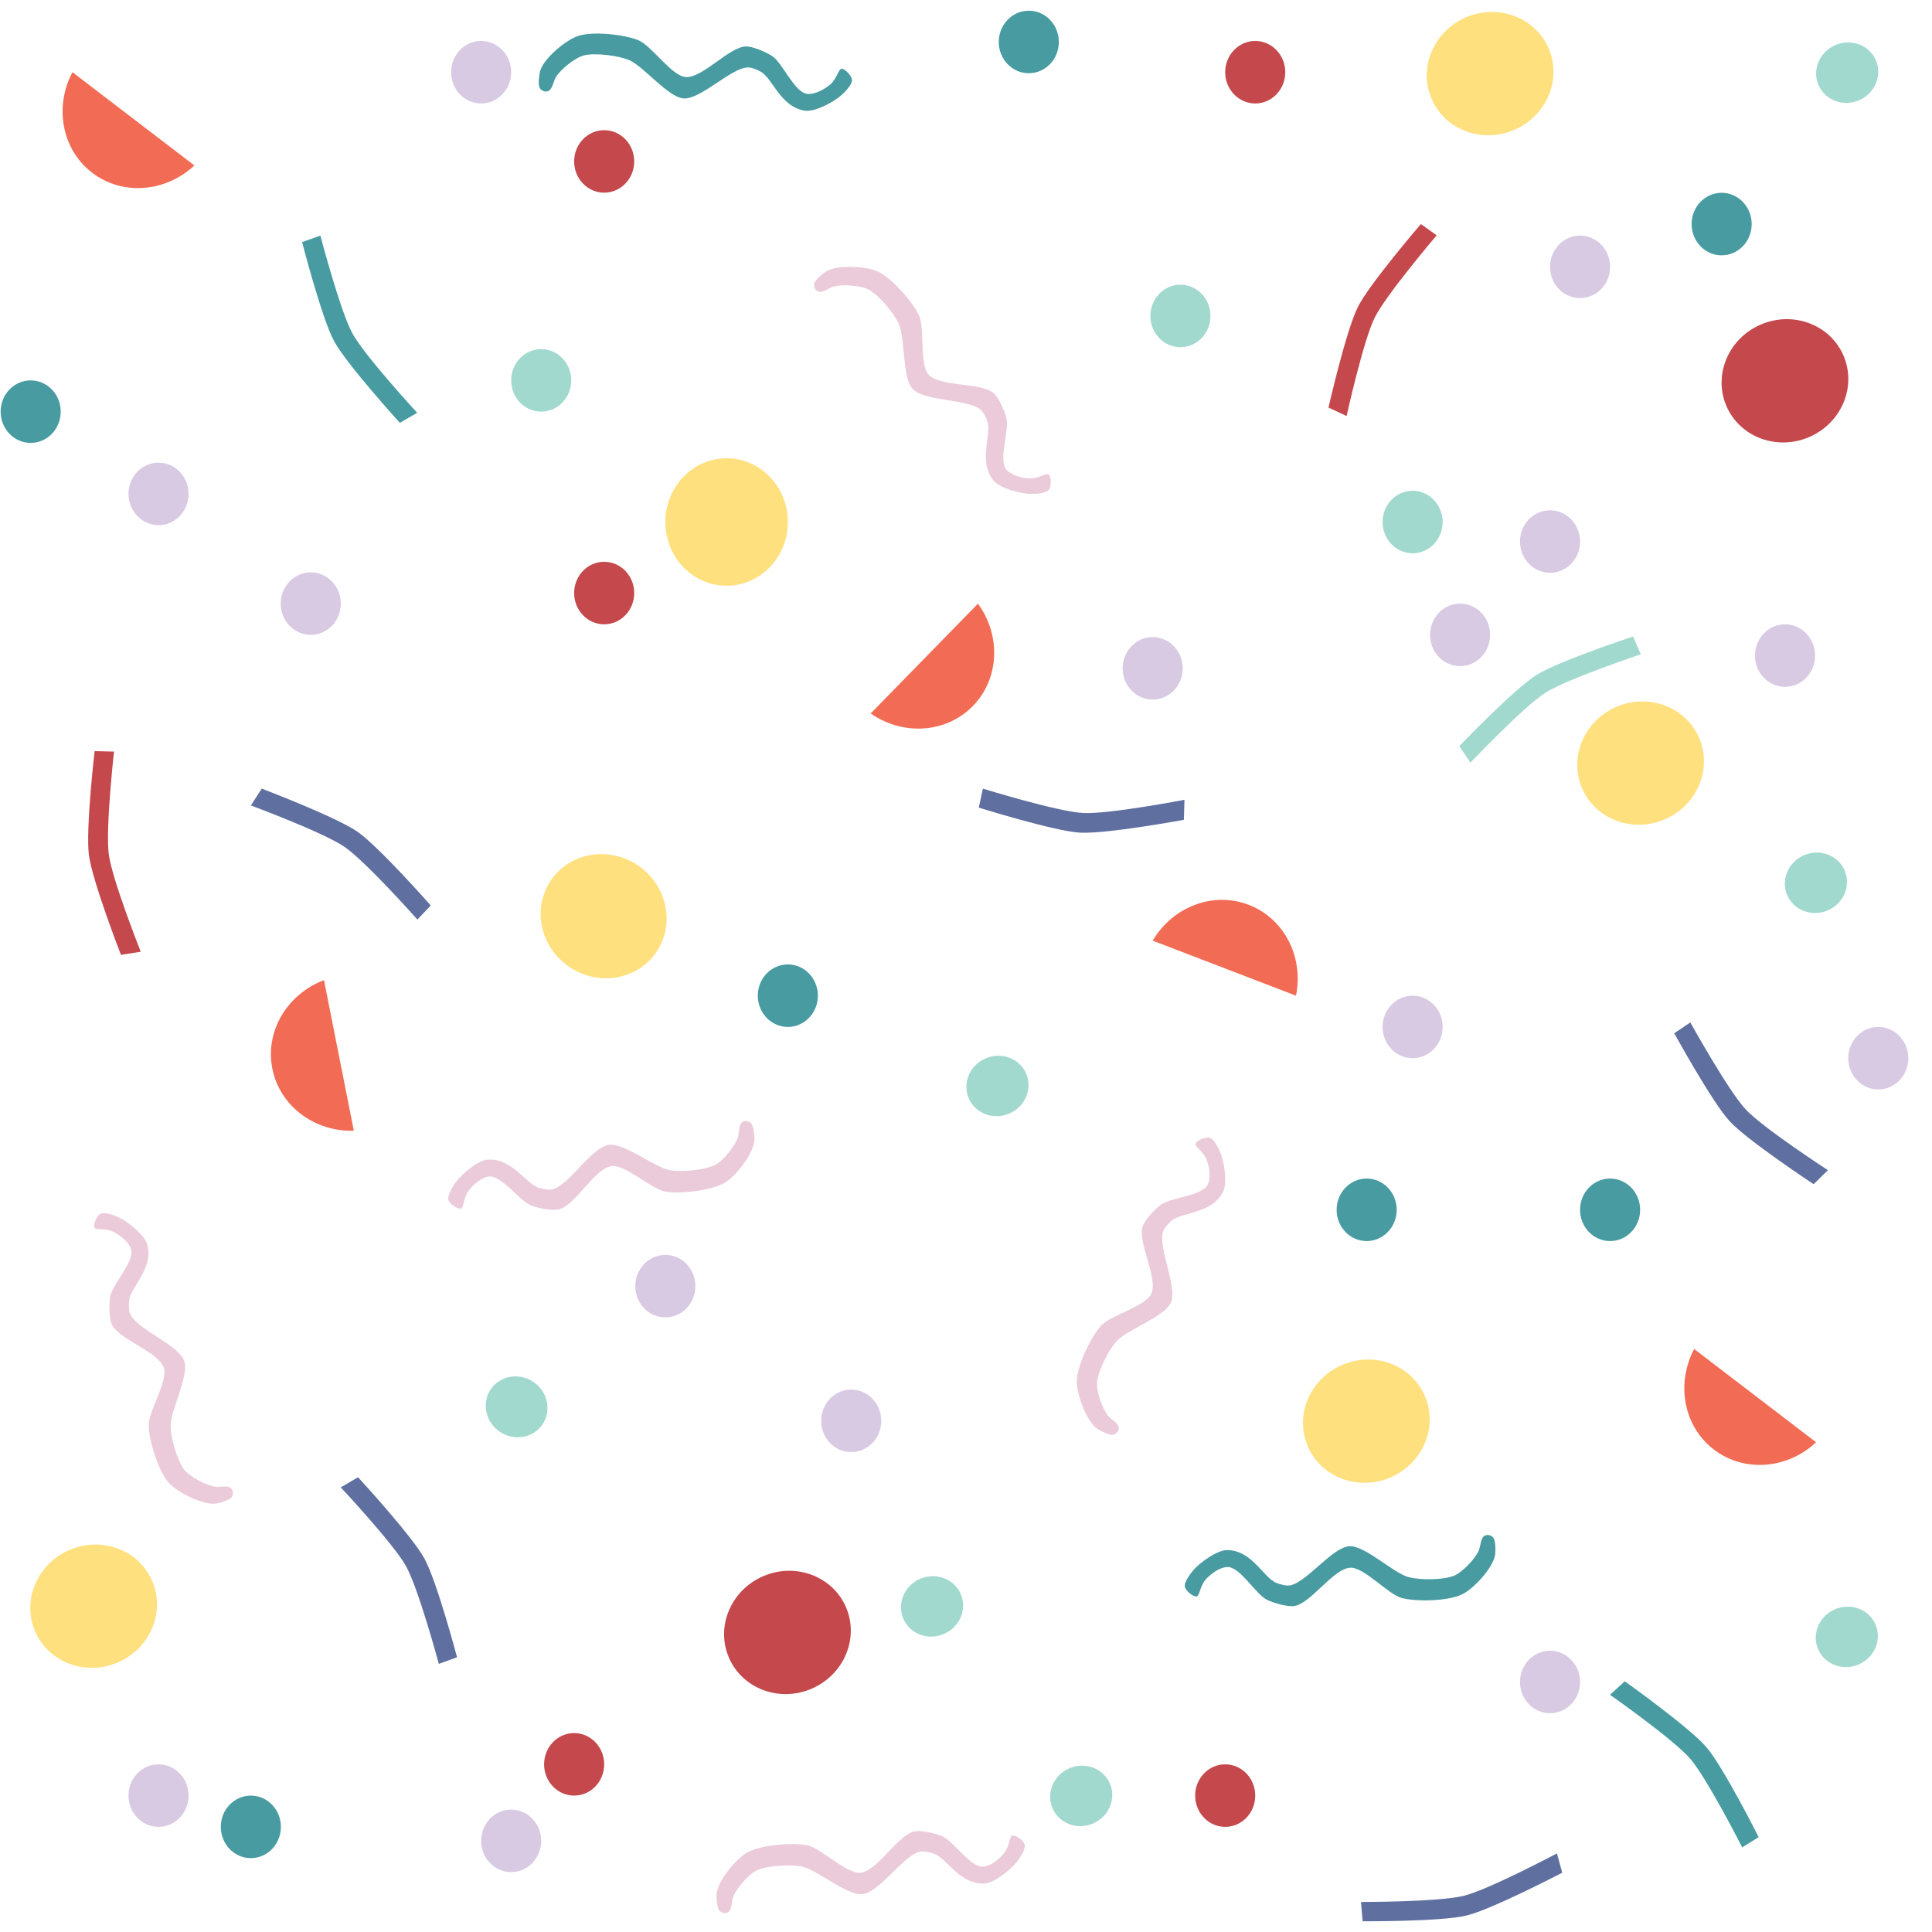 <?xml version="1.0" encoding="utf-8"?>
<!-- Generator: Adobe Illustrator 17.0.0, SVG Export Plug-In . SVG Version: 6.00 Build 0)  -->
<!DOCTYPE svg PUBLIC "-//W3C//DTD SVG 1.1//EN" "http://www.w3.org/Graphics/SVG/1.1/DTD/svg11.dtd">
<svg version="1.1" id="Layer_1" xmlns="http://www.w3.org/2000/svg" xmlns:xlink="http://www.w3.org/1999/xlink" x="0px" y="0px"
	 width="256px" height="256px" viewBox="0 0 256 256" enable-background="new 0 0 256 256" xml:space="preserve">
<g>
	<path fill="#F26B54" d="M128.907,93.55c3.556-3.64,3.733-9.377,0.675-13.559l-14.214,14.548
		C119.619,97.499,125.35,97.19,128.907,93.55z"/>
</g>
<ellipse fill="#FFE07F" cx="96.277" cy="69.169" rx="8.116" ry="8.447"/>
<path fill="#EBCBDA" d="M107.884,37.608c0.102-0.499,1.097-1.325,1.522-1.606c1.452-0.958,5.387-0.748,6.958,0
	c1.868,0.889,4.535,3.95,5.419,5.82c0.788,1.667,0.016,6.477,1.271,7.827c1.514,1.629,6.838,1.005,8.563,2.408
	c0.731,0.595,1.516,2.429,1.739,3.345c0.405,1.657-1.103,5.522,0,6.824c0.658,0.776,2.092,1.125,3.108,1.171
	c1.104,0.05,2.228-0.786,2.512-0.502c0.355,0.355,0.316,1.617,0,2.007c-0.404,0.499-1.87,0.558-2.512,0.535
	c-1.33-0.047-4.024-0.745-4.847-1.79c-2.057-2.609-0.171-6.056-0.788-7.8c-0.186-0.525-0.486-1.232-0.918-1.583
	c-1.751-1.421-7.488-1.068-8.998-2.743c-1.391-1.543-0.957-6.767-1.84-8.647c-0.663-1.411-2.559-3.693-3.914-4.466
	c-1.05-0.598-3.673-0.79-4.817-0.401c-0.441,0.15-1.28,0.744-1.739,0.669C107.883,38.562,107.844,37.805,107.884,37.608z"/>
<ellipse fill="#A2D9CE" cx="156.413" cy="41.864" rx="3.98" ry="4.142"/>
<path fill="#C4484C" d="M188.277,29.69c0,0-6.791,7.895-8.344,10.971c-1.566,3.102-3.902,13.34-3.902,13.34l2.402,1.124
	c0,0,2.211-10.005,3.721-13.04c1.521-3.055,8.214-10.902,8.214-10.902L188.277,29.69z"/>
<g>
	<path fill="#F26B54" d="M165.455,119.892c-4.751-1.824-10.088,0.286-12.717,4.75l18.988,7.291
		C172.759,126.856,170.206,121.716,165.455,119.892z"/>
</g>
<ellipse transform="matrix(-0.396 -0.918 0.918 -0.396 79.927 429.109)" fill="#FFE07F" cx="181.09" cy="188.268" rx="8.116" ry="8.447"/>
<path fill="#EBCBDA" d="M147.513,190.107c-0.499,0.104-1.651-0.482-2.077-0.762c-1.454-0.954-2.82-4.651-2.755-6.389
	c0.077-2.067,1.831-5.728,3.199-7.281c1.218-1.383,5.941-2.58,6.684-4.267c0.896-2.035-1.785-6.677-1.18-8.817
	c0.256-0.907,1.631-2.354,2.383-2.922c1.361-1.028,5.507-1.174,6.266-2.702c0.452-0.911,0.204-2.366-0.156-3.318
	c-0.391-1.034-1.604-1.735-1.455-2.108c0.185-0.466,1.36-0.93,1.843-0.795c0.618,0.173,1.253,1.496,1.486,2.094
	c0.484,1.24,0.91,3.99,0.276,5.16c-1.581,2.922-5.493,2.555-6.851,3.812c-0.408,0.378-0.939,0.934-1.09,1.47
	c-0.611,2.171,1.985,7.299,1.045,9.349c-0.866,1.888-5.835,3.558-7.212,5.114c-1.033,1.168-2.378,3.812-2.551,5.362
	c-0.134,1.201,0.729,3.685,1.539,4.582c0.312,0.346,1.19,0.88,1.303,1.332C148.389,189.732,147.709,190.066,147.513,190.107z"/>
<ellipse transform="matrix(-0.396 -0.918 0.918 -0.396 52.456 322.226)" fill="#A2D9CE" cx="132.202" cy="143.861" rx="3.98" ry="4.142"/>
<path fill="#5F6FA0" d="M129.694,107.011c0,0,9.938,3.11,13.378,3.317c3.469,0.209,13.795-1.7,13.795-1.7l0.081-2.65
	c0,0-10.062,1.932-13.447,1.747c-3.407-0.186-13.263-3.225-13.263-3.225L129.694,107.011z"/>
<g>
	<path fill="#F26B54" d="M36.086,141.6c0.989,4.992,5.62,8.383,10.798,8.227l-3.954-19.952
		C38.084,131.708,35.096,136.608,36.086,141.6z"/>
</g>
<ellipse transform="matrix(-0.566 0.825 -0.825 -0.566 225.449 124.064)" fill="#FFE07F" cx="80.056" cy="121.396" rx="8.116" ry="8.447"/>
<path fill="#EBCBDA" d="M99.513,148.823c0.354,0.367,0.472,1.654,0.463,2.163c-0.032,1.739-2.431,4.865-3.936,5.737
	c-1.79,1.037-5.823,1.504-7.865,1.175c-1.82-0.293-5.35-3.651-7.173-3.38c-2.2,0.327-4.698,5.07-6.831,5.699
	c-0.904,0.267-2.861-0.125-3.742-0.458c-1.596-0.604-3.93-4.033-5.627-3.861c-1.012,0.103-2.111,1.089-2.724,1.9
	c-0.666,0.882-0.613,2.282-1.007,2.355c-0.493,0.092-1.512-0.655-1.655-1.135c-0.183-0.615,0.598-1.858,0.98-2.374
	c0.791-1.07,2.89-2.896,4.218-2.985c3.315-0.22,5.09,3.285,6.878,3.764c0.538,0.144,1.291,0.296,1.824,0.138
	c2.162-0.64,5.117-5.57,7.353-5.868c2.059-0.274,6.121,3.04,8.171,3.375c1.539,0.252,4.493-0.021,5.896-0.701
	c1.087-0.527,2.729-2.581,3.056-3.745c0.126-0.449,0.111-1.476,0.432-1.813C98.728,148.282,99.374,148.679,99.513,148.823z"/>
<ellipse transform="matrix(-0.566 0.825 -0.825 -0.566 261.058 235.38)" fill="#A2D9CE" cx="68.549" cy="186.431" rx="3.98" ry="4.142"/>
<path fill="#5F6FA0" d="M60.561,219.593c0,0-2.667-10.066-4.326-13.087c-1.672-3.046-8.793-10.765-8.793-10.765l-2.285,1.345
	c0,0,6.999,7.483,8.647,10.446c1.659,2.982,4.342,12.94,4.342,12.94L60.561,219.593z"/>
<ellipse fill="#A2D9CE" cx="71.713" cy="50.402" rx="3.98" ry="4.142"/>
<ellipse fill="#A2D9CE" cx="187.179" cy="69.169" rx="3.98" ry="4.142"/>
<path fill="#5F6FA0" d="M57.075,119.979c0,0-6.883-7.814-9.716-9.776c-2.857-1.978-12.675-5.703-12.675-5.703l-1.444,2.224
	c0,0,9.605,3.568,12.402,5.483c2.816,1.927,9.666,9.638,9.666,9.638L57.075,119.979z"/>
<path fill="#A2D9CE" d="M216.389,84.341c0,0-9.889,3.263-12.806,5.098c-2.941,1.851-10.222,9.419-10.222,9.419l1.478,2.201
	c0,0,7.053-7.433,9.912-9.254c2.878-1.834,12.659-5.106,12.659-5.106L216.389,84.341z"/>
<ellipse transform="matrix(-0.396 -0.918 0.918 -0.396 -52.862 397.784)" fill="#C4484C" cx="104.393" cy="216.278" rx="8.116" ry="8.447"/>
<ellipse fill="#D9CAE3" cx="209.366" cy="35.361" rx="3.98" ry="4.142"/>
<ellipse fill="#D9CAE3" cx="41.177" cy="79.982" rx="3.98" ry="4.142"/>
<ellipse fill="#D9CAE3" cx="193.468" cy="84.125" rx="3.98" ry="4.142"/>
<path fill="#479BA1" d="M197.858,203.733c0.319,0.397,0.321,1.69,0.265,2.196c-0.189,1.729-2.861,4.625-4.439,5.358
	c-1.876,0.871-5.935,0.972-7.939,0.459c-1.786-0.457-4.998-4.12-6.838-4.015c-2.22,0.126-5.137,4.624-7.318,5.057
	c-0.924,0.184-2.838-0.383-3.686-0.795c-1.535-0.745-3.549-4.372-5.255-4.354c-1.017,0.011-2.2,0.893-2.884,1.646
	c-0.743,0.818-0.817,2.217-1.216,2.254c-0.5,0.047-1.447-0.789-1.545-1.281c-0.127-0.629,0.764-1.796,1.19-2.276
	c0.884-0.994,3.141-2.623,4.471-2.591c3.322,0.081,4.772,3.732,6.509,4.37c0.523,0.192,1.258,0.412,1.804,0.303
	c2.211-0.442,5.6-5.085,7.853-5.179c2.075-0.087,5.821,3.581,7.832,4.1c1.51,0.39,4.477,0.386,5.936-0.164
	c1.131-0.427,2.952-2.324,3.382-3.453c0.166-0.435,0.244-1.46,0.595-1.766C197.125,203.124,197.732,203.577,197.858,203.733z"/>
<path fill="#479BA1" d="M40.031,32.081c0,0,2.597,10.085,4.234,13.117c1.651,3.058,8.717,10.826,8.717,10.826l2.295-1.328
	c0,0-6.946-7.532-8.573-10.506c-1.638-2.994-4.251-12.971-4.251-12.971L40.031,32.081z"/>
<ellipse transform="matrix(-0.396 -0.918 0.918 -0.396 -22.946 410.555)" fill="#A2D9CE" cx="123.551" cy="212.824" rx="3.98" ry="4.142"/>
<ellipse fill="#D9CAE3" cx="88.161" cy="170.421" rx="3.98" ry="4.142"/>
<ellipse fill="#479BA1" cx="213.346" cy="160.306" rx="3.98" ry="4.142"/>
<ellipse fill="#D9CAE3" cx="205.386" cy="222.872" rx="3.98" ry="4.142"/>
<ellipse fill="#C4484C" cx="80.056" cy="78.582" rx="3.98" ry="4.142"/>
<ellipse fill="#D9CAE3" cx="152.737" cy="88.557" rx="3.98" ry="4.142"/>
<ellipse fill="#D9CAE3" cx="112.791" cy="188.268" rx="3.98" ry="4.142"/>
<ellipse fill="#479BA1" cx="104.393" cy="131.932" rx="3.98" ry="4.142"/>
<ellipse fill="#D9CAE3" cx="187.179" cy="136.075" rx="3.98" ry="4.142"/>
<ellipse fill="#479BA1" cx="181.09" cy="160.306" rx="3.98" ry="4.142"/>
<ellipse fill="#D9CAE3" cx="205.386" cy="71.758" rx="3.98" ry="4.142"/>
<ellipse transform="matrix(-0.396 -0.918 0.918 -0.396 228.588 384.181)" fill="#A2D9CE" cx="240.644" cy="116.912" rx="3.98" ry="4.142"/>
<ellipse transform="matrix(-0.396 -0.918 0.918 -0.396 332.905 238.109)" fill="#A2D9CE" cx="244.762" cy="9.568" rx="3.98" ry="4.142"/>
<ellipse transform="matrix(-0.396 -0.918 0.918 -0.396 -18.397 463.752)" fill="#A2D9CE" cx="143.321" cy="237.926" rx="3.98" ry="4.142"/>
<ellipse transform="matrix(-0.396 -0.918 0.918 -0.396 142.587 527.451)" fill="#A2D9CE" cx="244.762" cy="216.831" rx="3.98" ry="4.142"/>
<ellipse fill="#D9CAE3" cx="21.006" cy="237.926" rx="3.98" ry="4.142"/>
<ellipse fill="#D9CAE3" cx="67.733" cy="243.922" rx="3.98" ry="4.142"/>
<ellipse fill="#D9CAE3" cx="63.753" cy="9.568" rx="3.98" ry="4.142"/>
<ellipse fill="#D9CAE3" cx="21.006" cy="65.443" rx="3.98" ry="4.142"/>
<ellipse transform="matrix(-0.396 -0.918 0.918 -0.396 283.911 287.55)" fill="#C4484C" cx="236.526" cy="50.402" rx="8.116" ry="8.447"/>
<g>
	<path fill="#F26B54" d="M227.103,192.074c4.043,3.091,9.759,2.574,13.541-0.966l-16.157-12.355
		C222.061,183.331,223.06,188.983,227.103,192.074z"/>
</g>
<g>
	<path fill="#F26B54" d="M12.216,22.889c4.043,3.091,9.759,2.574,13.541-0.966L9.6,9.568C7.175,14.146,8.174,19.798,12.216,22.889z"
		/>
</g>
<path fill="#EBCBDA" d="M30.703,198.368c-0.296,0.415-1.539,0.768-2.041,0.853c-1.715,0.288-5.229-1.496-6.363-2.815
	c-1.349-1.569-2.549-5.447-2.601-7.515c-0.046-1.843,2.605-5.93,2.004-7.673c-0.726-2.102-5.847-3.686-6.857-5.667
	c-0.428-0.84-0.403-2.835-0.238-3.763c0.3-1.679,3.242-4.604,2.761-6.241c-0.287-0.976-1.458-1.875-2.369-2.328
	c-0.989-0.492-2.355-0.183-2.5-0.557c-0.181-0.468,0.365-1.607,0.812-1.835c0.571-0.293,1.936,0.246,2.514,0.527
	c1.197,0.581,3.378,2.309,3.709,3.598c0.826,3.218-2.294,5.607-2.435,7.452c-0.043,0.555-0.054,1.323,0.2,1.819
	c1.027,2.008,6.416,4.006,7.119,6.149c0.648,1.974-1.863,6.575-1.815,8.652c0.035,1.559,0.846,4.413,1.773,5.667
	c0.718,0.972,3.039,2.208,4.243,2.316c0.464,0.041,1.471-0.162,1.861,0.092C31.09,197.497,30.819,198.205,30.703,198.368z"/>
<path fill="#C4484C" d="M12.537,99.528c0,0-1.197,10.345-0.758,13.762c0.443,3.446,4.249,13.234,4.249,13.234l2.619-0.416
	c0,0-3.779-9.524-4.23-12.884c-0.454-3.382,0.689-13.632,0.689-13.632L12.537,99.528z"/>
<path fill="#5F6FA0" d="M221.847,136.91c0,0,5.009,9.13,7.345,11.663c2.355,2.555,11.122,8.336,11.122,8.336l1.895-1.854
	c0,0-8.593-5.581-10.904-8.061c-2.327-2.496-7.326-11.517-7.326-11.517L221.847,136.91z"/>
<path fill="#479BA1" d="M233.03,243.43c0,0-4.678-9.304-6.921-11.919c-2.262-2.638-10.816-8.729-10.816-8.729l-1.96,1.785
	c0,0,8.387,5.886,10.608,8.447c2.236,2.578,6.908,11.773,6.908,11.773L233.03,243.43z"/>
<ellipse fill="#C4484C" cx="162.345" cy="237.926" rx="3.98" ry="4.142"/>
<ellipse fill="#C4484C" cx="166.325" cy="9.568" rx="3.98" ry="4.142"/>
<ellipse fill="#C4484C" cx="76.077" cy="233.784" rx="3.98" ry="4.142"/>
<ellipse fill="#C4484C" cx="80.056" cy="21.389" rx="3.98" ry="4.142"/>
<ellipse fill="#479BA1" cx="33.239" cy="242.069" rx="3.98" ry="4.142"/>
<ellipse fill="#479BA1" cx="136.321" cy="5.561" rx="3.98" ry="4.142"/>
<ellipse fill="#479BA1" cx="228.127" cy="29.69" rx="3.98" ry="4.142"/>
<ellipse fill="#D9CAE3" cx="236.526" cy="86.867" rx="3.98" ry="4.142"/>
<ellipse transform="matrix(-0.396 -0.918 0.918 -0.396 210.711 340.714)" fill="#FFE07F" cx="217.41" cy="101.058" rx="8.116" ry="8.447"/>
<ellipse transform="matrix(-0.396 -0.918 0.918 -0.396 266.729 194.852)" fill="#FFE07F" cx="197.448" cy="9.704" rx="8.116" ry="8.447"/>
<ellipse transform="matrix(-0.396 -0.918 0.918 -0.396 -178.027 308.549)" fill="#FFE07F" cx="12.463" cy="212.824" rx="8.116" ry="8.447"/>
<path fill="#EBCBDA" d="M95.338,253.194c-0.341-0.379-0.414-1.669-0.387-2.178c0.093-1.737,2.6-4.777,4.135-5.596
	c1.825-0.974,5.872-1.3,7.902-0.899c1.809,0.357,5.219,3.836,7.051,3.629c2.21-0.249,4.872-4.902,7.026-5.456
	c0.913-0.235,2.855,0.225,3.724,0.589c1.574,0.659,3.786,4.169,5.488,4.055c1.015-0.068,2.147-1.014,2.789-1.804
	c0.696-0.858,0.692-2.259,1.089-2.318c0.496-0.075,1.488,0.707,1.614,1.193c0.161,0.621-0.663,1.836-1.062,2.338
	c-0.828,1.042-2.99,2.793-4.32,2.835c-3.321,0.104-4.972-3.462-6.742-4.002c-0.532-0.163-1.279-0.341-1.818-0.202
	c-2.184,0.564-5.309,5.388-7.553,5.607c-2.067,0.202-6.011-3.252-8.048-3.659c-1.529-0.305-4.491-0.137-5.917,0.494
	c-1.105,0.489-2.818,2.484-3.185,3.635c-0.142,0.444-0.162,1.471-0.496,1.797C96.103,253.762,95.472,253.343,95.338,253.194z"/>
<path fill="#5F6FA0" d="M180.555,254.58c0,0,10.413,0.052,13.762-0.76c3.377-0.819,12.687-5.678,12.687-5.678l-0.701-2.557
	c0,0-9.051,4.803-12.341,5.621c-3.312,0.823-13.625,0.814-13.625,0.814L180.555,254.58z"/>
<path fill="#479BA1" d="M71.53,11.684c-0.264-0.436-0.096-1.717,0.026-2.212C71.971,7.783,75,5.263,76.661,4.744
	c1.975-0.617,6.011-0.183,7.931,0.588c1.711,0.687,4.413,4.741,6.251,4.879c2.218,0.166,5.7-3.909,7.919-4.052
	c0.941-0.061,2.763,0.753,3.549,1.272c1.423,0.941,2.943,4.801,4.637,5.007c1.01,0.123,2.299-0.596,3.076-1.253
	c0.844-0.713,1.101-2.09,1.502-2.075c0.501,0.019,1.33,0.972,1.364,1.473c0.043,0.641-0.993,1.68-1.479,2.099
	c-1.007,0.869-3.458,2.188-4.772,1.981c-3.282-0.516-4.24-4.327-5.878-5.188c-0.493-0.259-1.193-0.574-1.749-0.537
	c-2.25,0.147-6.22,4.305-8.466,4.102c-2.069-0.187-5.3-4.315-7.225-5.094c-1.445-0.585-4.387-0.971-5.906-0.617
	c-1.177,0.274-3.231,1.916-3.807,2.979c-0.222,0.41-0.433,1.415-0.822,1.673C72.177,12.385,71.634,11.856,71.53,11.684z"/>
<ellipse fill="#479BA1" cx="4.064" cy="54.545" rx="3.98" ry="4.142"/>
<ellipse fill="#D9CAE3" cx="248.881" cy="140.217" rx="3.98" ry="4.142"/>
</svg>
